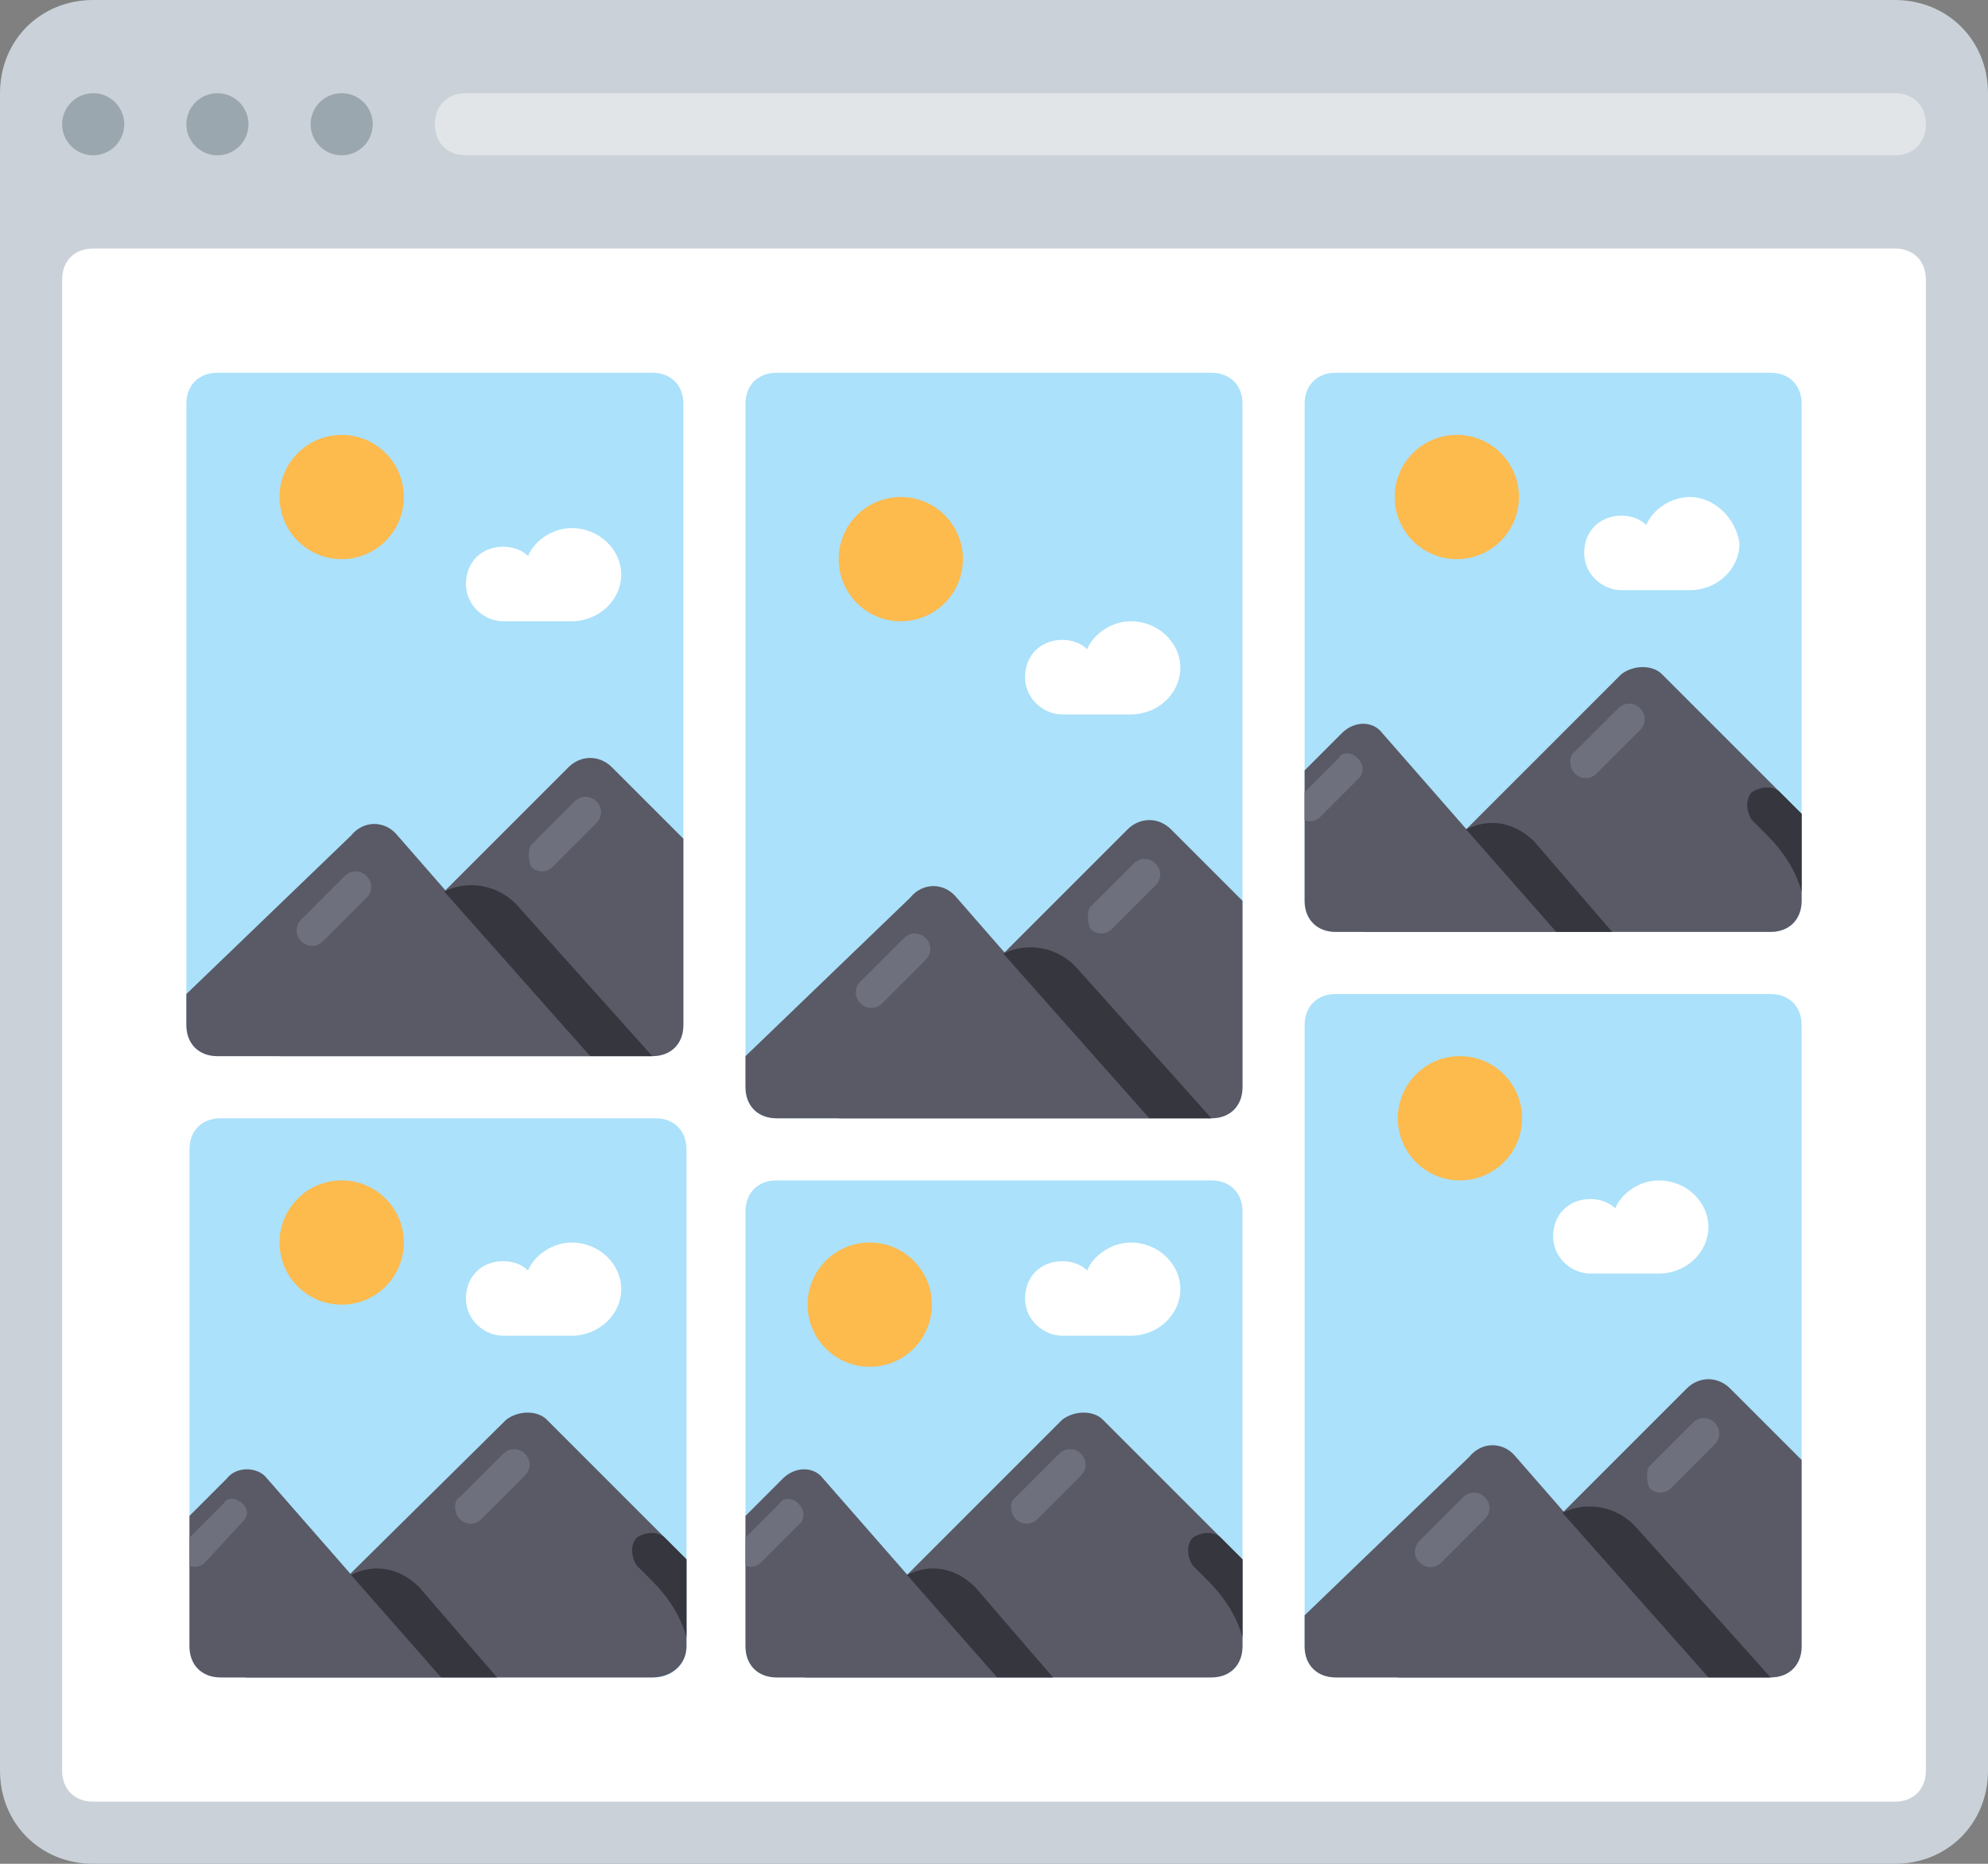 <?xml version="1.0" encoding="utf-8"?>
<!-- Generator: Adobe Illustrator 21.0.0, SVG Export Plug-In . SVG Version: 6.00 Build 0)  -->
<svg version="1.1" id="Layer_1" xmlns="http://www.w3.org/2000/svg" xmlns:xlink="http://www.w3.org/1999/xlink" x="0px" y="0px"
	 viewBox="0 0 64 60" style="enable-background:new 0 0 64 60;" xml:space="preserve">
<rect x="0" y="0" width="64" height="60" fill="#808080" stroke="none"/>
<style type="text/css">
	.st0{fill:#CAD1D8;}
	.st1{fill:#9BA7AF;}
	.st2{fill:#FFFFFF;}
	.st3{fill:#E2E5E7;}
	.st4{fill:#595A66;}
	.st5{fill:#ABE1FA;}
	.st6{fill:#6F707E;}
	.st7{fill:#3BB54A;}
	.st8{fill:#0E9347;}
	.st9{fill:#517CBE;}
	.st10{fill:#65CCEF;}
	.st11{fill:#EE2C39;}
	.st12{fill:#CC202C;}
	.st13{fill:#F16351;}
	.st14{fill:#DDDFE1;}
	.st15{fill:#89C763;}
	.st16{fill:#3689C9;}
	.st17{fill:#1B6FAB;}
	.st18{fill:#4C9FD7;}
	.st19{fill:#FDBA4D;}
	.st20{fill:#F19F36;}
	.st21{fill:#F19F35;}
	.st22{fill:#FFFFFF;stroke:#595A66;stroke-width:2;stroke-miterlimit:10;}
	.st23{fill:#1A70AC;}
	.st24{fill:#35363E;}
</style>
<g>
	<path class="st0" d="M0,57V3c0-1.7,1.3-3,3-3h58c1.7,0,3,1.3,3,3v54c0,1.7-1.3,3-3,3H3C1.3,60,0,58.7,0,57z"/>
	<circle class="st1" cx="3" cy="4" r="1"/>
	<circle class="st1" cx="7" cy="4" r="1"/>
	<circle class="st1" cx="11" cy="4" r="1"/>
	<path class="st2" d="M3,8h58c0.6,0,1,0.4,1,1v48c0,0.6-0.4,1-1,1H3c-0.6,0-1-0.4-1-1V9C2,8.4,2.4,8,3,8z"/>
	<path class="st3" d="M61,5H15c-0.6,0-1-0.4-1-1v0c0-0.6,0.4-1,1-1h46c0.6,0,1,0.4,1,1v0C62,4.6,61.6,5,61,5z"/>
	<path class="st5" d="M39,36H25c-0.6,0-1-0.4-1-1V13c0-0.6,0.4-1,1-1h14c0.6,0,1,0.4,1,1v22C40,35.6,39.6,36,39,36z"/>
	<circle class="st19" cx="29" cy="18" r="2"/>
	<path class="st4" d="M25,36h12l-6.2-7.1c-0.4-0.5-1.1-0.5-1.5,0L24,34v1C24,35.6,24.4,36,25,36z"/>
	<path class="st4" d="M40,29l-2.3-2.3c-0.4-0.4-1-0.4-1.4,0L27,36h12c0.6,0,1-0.4,1-1V29z"/>
	<path class="st24" d="M34.7,31.2c-0.6-0.7-1.6-0.9-2.4-0.5L37,36h2L34.7,31.2z"/>
	<path class="st2" d="M36.4,20c-0.6,0-1.2,0.4-1.4,0.9c-0.2-0.2-0.5-0.3-0.8-0.3c-0.7,0-1.2,0.5-1.2,1.2c0,0.7,0.6,1.2,1.2,1.2h2.2
		c0.9,0,1.6-0.7,1.6-1.5C38,20.7,37.3,20,36.4,20z"/>
	<path class="st6" d="M27.7,32.3L27.7,32.3c0.2,0.2,0.5,0.2,0.7,0l1.4-1.4c0.2-0.2,0.2-0.5,0-0.7l0,0c-0.2-0.2-0.5-0.2-0.7,0
		l-1.4,1.4C27.5,31.8,27.5,32.1,27.7,32.3z"/>
	<path class="st6" d="M35.1,29.9L35.1,29.9c0.2,0.2,0.5,0.2,0.7,0l1.4-1.4c0.2-0.2,0.2-0.5,0-0.7h0c-0.2-0.2-0.5-0.2-0.7,0l-1.4,1.4
		C35,29.3,35,29.7,35.1,29.9z"/>
	<path class="st5" d="M21,34H7c-0.6,0-1-0.4-1-1V13c0-0.6,0.4-1,1-1h14c0.6,0,1,0.4,1,1v20C22,33.6,21.6,34,21,34z"/>
	<circle class="st19" cx="11" cy="16" r="2"/>
	<path class="st4" d="M7,34h12l-6.2-7.1c-0.4-0.5-1.1-0.5-1.5,0L6,32v1C6,33.6,6.4,34,7,34z"/>
	<path class="st4" d="M22,27l-2.3-2.3c-0.4-0.4-1-0.4-1.4,0L9,34h12c0.6,0,1-0.4,1-1V27z"/>
	<path class="st24" d="M16.7,29.2c-0.6-0.7-1.6-0.9-2.4-0.5L19,34h2L16.7,29.2z"/>
	<path class="st2" d="M18.4,17c-0.6,0-1.2,0.4-1.4,0.9c-0.2-0.2-0.5-0.3-0.8-0.3c-0.7,0-1.2,0.5-1.2,1.2c0,0.7,0.6,1.2,1.2,1.2h2.2
		c0.9,0,1.6-0.7,1.6-1.5C20,17.7,19.3,17,18.4,17z"/>
	<path class="st6" d="M9.7,30.3L9.7,30.3c0.2,0.2,0.5,0.2,0.7,0l1.4-1.4c0.2-0.2,0.2-0.5,0-0.7h0c-0.2-0.2-0.5-0.2-0.7,0l-1.4,1.4
		C9.5,29.8,9.5,30.1,9.7,30.3z"/>
	<path class="st6" d="M17.1,27.9L17.1,27.9c0.2,0.2,0.5,0.2,0.7,0l1.4-1.4c0.2-0.2,0.2-0.5,0-0.7l0,0c-0.2-0.2-0.5-0.2-0.7,0
		l-1.4,1.4C17,27.3,17,27.7,17.1,27.9z"/>
	<path class="st5" d="M57,54H43c-0.6,0-1-0.4-1-1V33c0-0.6,0.4-1,1-1h14c0.6,0,1,0.4,1,1v20C58,53.6,57.6,54,57,54z"/>
	<circle class="st19" cx="47" cy="36" r="2"/>
	<path class="st4" d="M43,54h12l-6.2-7.1c-0.4-0.5-1.1-0.5-1.5,0L42,52v1C42,53.6,42.4,54,43,54z"/>
	<path class="st4" d="M58,47l-2.3-2.3c-0.4-0.4-1-0.4-1.4,0L45,54h12c0.6,0,1-0.4,1-1V47z"/>
	<path class="st24" d="M52.7,49.2c-0.6-0.7-1.6-0.9-2.4-0.5L55,54h2L52.7,49.2z"/>
	<path class="st2" d="M53.4,38c-0.6,0-1.2,0.4-1.4,0.9c-0.2-0.2-0.5-0.3-0.8-0.3c-0.7,0-1.2,0.5-1.2,1.2c0,0.7,0.6,1.2,1.2,1.2h2.2
		c0.9,0,1.6-0.7,1.6-1.5C55,38.7,54.3,38,53.4,38z"/>
	<path class="st6" d="M45.7,50.3L45.7,50.3c0.2,0.2,0.5,0.2,0.7,0l1.4-1.4c0.2-0.2,0.2-0.5,0-0.7l0,0c-0.2-0.2-0.5-0.2-0.7,0
		l-1.4,1.4C45.5,49.8,45.5,50.1,45.7,50.3z"/>
	<path class="st6" d="M53.1,47.9L53.1,47.9c0.2,0.2,0.5,0.2,0.7,0l1.4-1.4c0.2-0.2,0.2-0.5,0-0.7l0,0c-0.2-0.2-0.5-0.2-0.7,0
		l-1.4,1.4C53,47.3,53,47.7,53.1,47.9z"/>
	<g>
		<path class="st5" d="M39,54H25c-0.6,0-1-0.4-1-1V39c0-0.6,0.4-1,1-1h14c0.6,0,1,0.4,1,1v14C40,53.6,39.6,54,39,54z"/>
		<path class="st4" d="M40,53v-2.8l-4.5-4.5c-0.3-0.3-0.9-0.3-1.3,0L25.9,54H39C39.6,54,40,53.6,40,53z"/>
		<path class="st4" d="M25.2,47.6L24,48.8V53c0,0.6,0.4,1,1,1h7.1l-5.6-6.4C26.2,47.2,25.6,47.2,25.2,47.6z"/>
		<path class="st24" d="M31.4,51.1c-0.6-0.6-1.4-0.8-2.2-0.4l2.9,3.3h1.8L31.4,51.1z"/>
		<path class="st6" d="M32.7,48.9L32.7,48.9c0.2,0.2,0.5,0.2,0.7,0l1.4-1.4c0.2-0.2,0.2-0.5,0-0.7v0c-0.2-0.2-0.5-0.2-0.7,0
			l-1.4,1.4C32.5,48.3,32.5,48.7,32.7,48.9z"/>
		<path class="st24" d="M40,50.2l-0.7-0.7c-0.2-0.2-0.6-0.2-0.9,0c-0.2,0.2-0.2,0.6,0,0.9l0.5,0.5c0.5,0.5,0.9,1.1,1.1,1.8V50.2z"/>
		<path class="st6" d="M25.7,48.4c-0.2-0.2-0.5-0.2-0.6,0L24,49.5v0.9c0.2,0.1,0.4,0,0.5-0.1l1.3-1.3C25.9,48.8,25.9,48.6,25.7,48.4
			L25.7,48.4z"/>
	</g>
	<g>
		<path class="st5" d="M21.1,54h-14c-0.6,0-1-0.4-1-1V37c0-0.6,0.4-1,1-1h14c0.6,0,1,0.4,1,1v16C22.1,53.6,21.6,54,21.1,54z"/>
		<path class="st4" d="M22.1,53v-2.8l-4.5-4.5c-0.3-0.3-0.9-0.3-1.3,0L7.9,54h13.1C21.6,54,22.1,53.6,22.1,53z"/>
		<path class="st4" d="M7.3,47.6l-1.2,1.2V53c0,0.6,0.4,1,1,1h7.1l-5.6-6.4C8.3,47.2,7.6,47.2,7.3,47.6z"/>
		<path class="st24" d="M13.5,51.1c-0.6-0.6-1.4-0.8-2.2-0.4l2.9,3.3H16L13.5,51.1z"/>
		<path class="st6" d="M14.8,48.9L14.8,48.9c0.2,0.2,0.5,0.2,0.7,0l1.4-1.4c0.2-0.2,0.2-0.5,0-0.7v0c-0.2-0.2-0.5-0.2-0.7,0
			l-1.4,1.4C14.6,48.3,14.6,48.7,14.8,48.9z"/>
		<path class="st24" d="M22.1,50.2l-0.7-0.7c-0.2-0.2-0.6-0.2-0.9,0c-0.2,0.2-0.2,0.6,0,0.9l0.5,0.5c0.5,0.5,0.9,1.1,1.1,1.8V50.2z"
			/>
		<path class="st6" d="M7.8,48.4c-0.2-0.2-0.5-0.2-0.6,0l-1.1,1.1v0.9c0.2,0.1,0.4,0,0.5-0.1L7.8,49C8,48.8,8,48.6,7.8,48.4
			L7.8,48.4z"/>
	</g>
	<circle class="st19" cx="11" cy="40" r="2"/>
	<path class="st2" d="M18.4,40c-0.6,0-1.2,0.4-1.4,0.9c-0.2-0.2-0.5-0.3-0.8-0.3c-0.7,0-1.2,0.5-1.2,1.2c0,0.7,0.6,1.2,1.2,1.2h2.2
		c0.9,0,1.6-0.7,1.6-1.5C20,40.7,19.3,40,18.4,40z"/>
	<circle class="st19" cx="28" cy="42" r="2"/>
	<path class="st2" d="M36.4,40c-0.6,0-1.2,0.4-1.4,0.9c-0.2-0.2-0.5-0.3-0.8-0.3c-0.7,0-1.2,0.5-1.2,1.2c0,0.7,0.6,1.2,1.2,1.2h2.2
		c0.9,0,1.6-0.7,1.6-1.5C38,40.7,37.3,40,36.4,40z"/>
	<g>
		<path class="st5" d="M57,30H43c-0.6,0-1-0.4-1-1V13c0-0.6,0.4-1,1-1h14c0.6,0,1,0.4,1,1v16C58,29.6,57.6,30,57,30z"/>
		<path class="st4" d="M58,29v-2.8l-4.5-4.5c-0.3-0.3-0.9-0.3-1.3,0L43.9,30H57C57.6,30,58,29.6,58,29z"/>
		<path class="st4" d="M43.2,23.6L42,24.8V29c0,0.6,0.4,1,1,1h7.1l-5.6-6.4C44.2,23.2,43.6,23.2,43.2,23.6z"/>
		<path class="st24" d="M49.4,27.1c-0.6-0.6-1.4-0.8-2.2-0.4l2.9,3.3h1.8L49.4,27.1z"/>
		<path class="st6" d="M50.7,24.9L50.7,24.9c0.2,0.2,0.5,0.2,0.7,0l1.4-1.4c0.2-0.2,0.2-0.5,0-0.7l0,0c-0.2-0.2-0.5-0.2-0.7,0
			l-1.4,1.4C50.5,24.3,50.5,24.7,50.7,24.9z"/>
		<path class="st24" d="M58,26.2l-0.7-0.7c-0.2-0.2-0.6-0.2-0.9,0c-0.2,0.2-0.2,0.6,0,0.9l0.5,0.5c0.5,0.5,0.9,1.1,1.1,1.8V26.2z"/>
		<path class="st6" d="M43.7,24.4c-0.2-0.2-0.5-0.2-0.6,0L42,25.5v0.9c0.2,0.1,0.4,0,0.5-0.1l1.3-1.3C43.9,24.8,43.9,24.6,43.7,24.4
			L43.7,24.4z"/>
	</g>
	<circle class="st19" cx="46.9" cy="16" r="2"/>
	<path class="st2" d="M54.4,16c-0.6,0-1.2,0.4-1.4,0.9c-0.2-0.2-0.5-0.3-0.8-0.3c-0.7,0-1.2,0.5-1.2,1.2c0,0.7,0.6,1.2,1.2,1.2h2.2
		c0.9,0,1.6-0.7,1.6-1.5C55.9,16.7,55.2,16,54.4,16z"/>
</g>
</svg>
